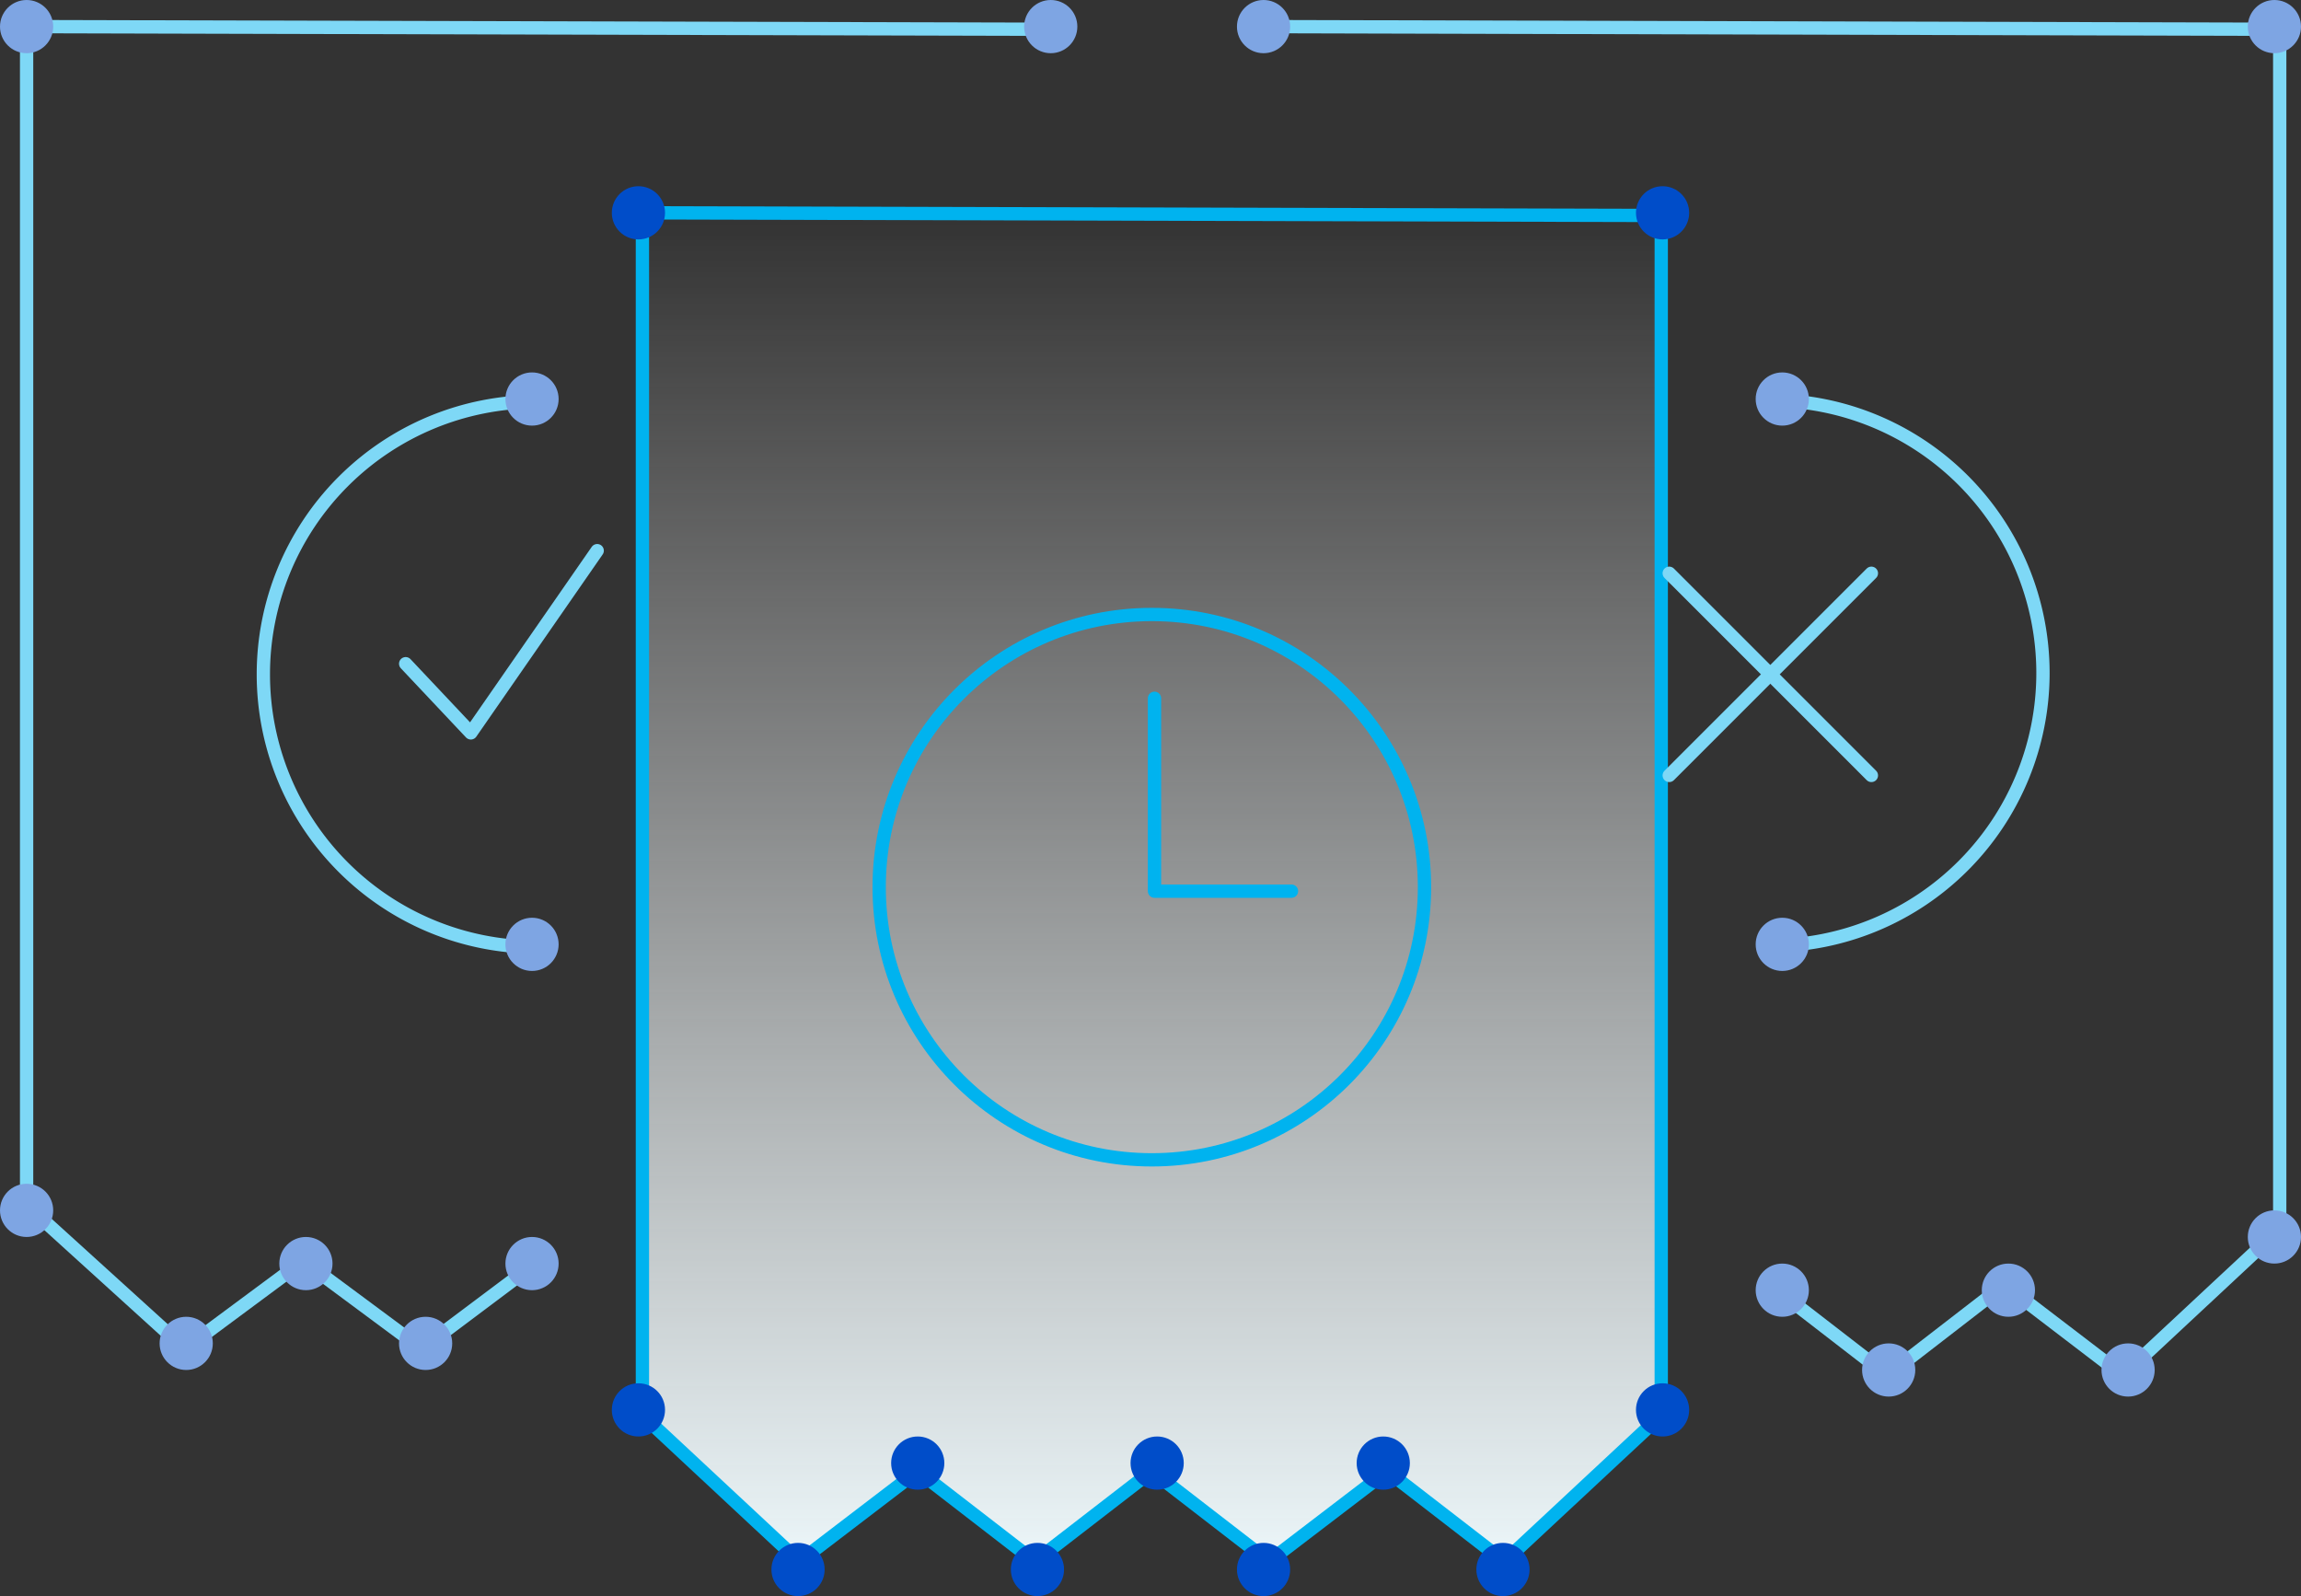 <svg xmlns="http://www.w3.org/2000/svg" xmlns:xlink="http://www.w3.org/1999/xlink" viewBox="0 0 173 120"><rect x="0" y="0" width="173" height="120" fill="#333333" stroke="none"/><defs><style>.a,.b{stroke:#00b3ef;}.a,.b,.c,.d{stroke-miterlimit:10;}.a{fill:url(#a);}.b,.c,.d{fill:none;}.b,.d{stroke-linecap:round;stroke-linejoin:round;}.c,.d{stroke:#7ed8f6;}.e{fill:#004dc9;}.f{fill:#7ea5e3;}</style><linearGradient id="a" x1="0.5" x2="0.5" y2="1" gradientUnits="objectBoundingBox"><stop offset="0" stop-color="#fff" stop-opacity="0"/><stop offset="1" stop-color="#ebf5f8"/></linearGradient></defs><g transform="translate(-293 -7841)"><g transform="translate(294.5 7842.5)"><path class="a" d="M46.8,14.5v90.4l11.8,11,8.9-6.8,8.8,6.8,8.8-6.8,8.8,6.8,8.9-6.8,8.8,6.8,11.8-11V14.7Z"/><circle class="b" cx="20.5" cy="20.5" r="20.5" transform="translate(64.6 44.7)"/><path class="c" d="M131.6,95.1l8.8,6.8,8.8-6.8,8.9,6.8,11.8-11V.7L93.3.5"/><line class="d" x1="15.2" y2="15.2" transform="translate(124 41.6)"/><line class="d" x2="15.2" y2="15.2" transform="translate(124 41.6)"/><path class="d" d="M131.6,30.6a20.5,20.5,0,1,1,0,41" transform="translate(0 -2)"/><path class="d" d="M29,48.4l4.9,5.2,9.5-13.7"/><path class="c" d="M77.6.7.5.5V89.1L12.4,99.9l8.9-6.6,8.9,6.6L39,93.3"/><path class="d" d="M38.8,69.7a20.5,20.5,0,0,1,0-41"/><path class="b" d="M85.3,51V65.5H95.6"/></g><circle class="e" cx="2" cy="2" r="2" transform="translate(339 7855)"/><circle class="e" cx="2" cy="2" r="2" transform="translate(416 7855)"/><circle class="e" cx="2" cy="2" r="2" transform="translate(339 7945)"/><circle class="e" cx="2" cy="2" r="2" transform="translate(351 7957)"/><circle class="e" cx="2" cy="2" r="2" transform="translate(369 7957)"/><circle class="e" cx="2" cy="2" r="2" transform="translate(386 7957)"/><circle class="e" cx="2" cy="2" r="2" transform="translate(404 7957)"/><circle class="e" cx="2" cy="2" r="2" transform="translate(360 7949)"/><circle class="e" cx="2" cy="2" r="2" transform="translate(378 7949)"/><circle class="e" cx="2" cy="2" r="2" transform="translate(395 7949)"/><circle class="e" cx="2" cy="2" r="2" transform="translate(416 7945)"/><circle class="f" cx="2" cy="2" r="2" transform="translate(386 7841)"/><circle class="f" cx="2" cy="2" r="2" transform="translate(370 7841)"/><circle class="f" cx="2" cy="2" r="2" transform="translate(331 7869)"/><circle class="f" cx="2" cy="2" r="2" transform="translate(331 7910)"/><circle class="f" cx="2" cy="2" r="2" transform="translate(331 7934)"/><circle class="f" cx="2" cy="2" r="2" transform="translate(314 7934)"/><circle class="f" cx="2" cy="2" r="2" transform="translate(305 7940)"/><circle class="f" cx="2" cy="2" r="2" transform="translate(323 7940)"/><circle class="f" cx="2" cy="2" r="2" transform="translate(293 7930)"/><circle class="f" cx="2" cy="2" r="2" transform="translate(293 7841)"/><circle class="f" cx="2" cy="2" r="2" transform="translate(462 7841)"/><circle class="f" cx="2" cy="2" r="2" transform="translate(462 7932)"/><circle class="f" cx="2" cy="2" r="2" transform="translate(451 7942)"/><circle class="f" cx="2" cy="2" r="2" transform="translate(442 7936)"/><circle class="f" cx="2" cy="2" r="2" transform="translate(433 7942)"/><circle class="f" cx="2" cy="2" r="2" transform="translate(425 7936)"/><circle class="f" cx="2" cy="2" r="2" transform="translate(425 7910)"/><circle class="f" cx="2" cy="2" r="2" transform="translate(425 7869)"/></g></svg>